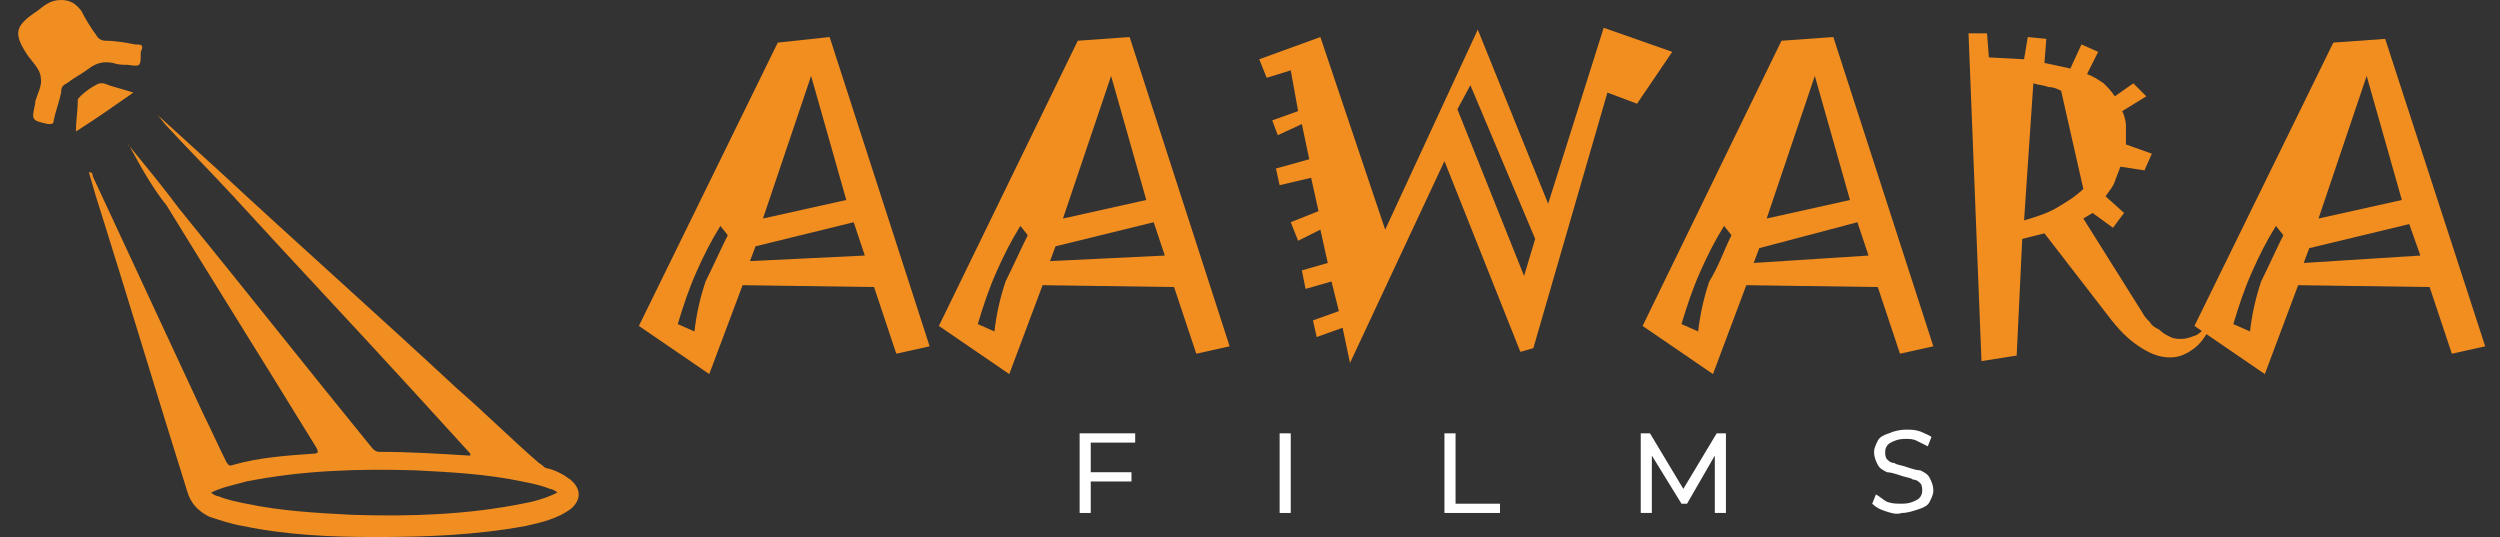 <svg width="135" height="29" viewBox="0 0 135 29" fill="none" xmlns="http://www.w3.org/2000/svg">
    <rect x="0" y="0" width="135" height="29" fill="#333333" stroke="none"/>
    <path d="M7 7.9C7.9 9 8.8 10.1 9.7 11.3C13.2 15.6 16.6 19.9 20.1 24.2C20.2 24.3 20.3 24.4 20.5 24.4C22.1 24.4 23.7 24.5 25.3 24.6H25.4C25.4 24.6 25.4 24.6 25.4 24.5C24.4 23.4 23.3 22.2 22.3 21.1C19.1 17.6 15.8 14.1 12.6 10.6C11.4 9.3 10.2 8.1 9 6.8C8.8 6.6 8.7 6.4 8.5 6.2C9.6 7.2 10.7 8.2 11.8 9.2C16 13.1 20.4 17 24.7 21C26.2 22.3 27.6 23.7 29.1 25C29.3 25.1 29.4 25.3 29.6 25.3C30 25.4 30.4 25.6 30.8 25.9C31.4 26.4 31.4 27 30.8 27.5C30.1 28 29.3 28.2 28.4 28.4C25.7 28.9 23 29 20.3 29C17.9 29 15.5 28.9 13.1 28.4C12.5 28.3 11.9 28.1 11.3 27.9C10.7 27.6 10.3 27.2 10.1 26.5C8.5 21.4 7 16.4 5.4 11.3C5.2 10.7 5 10 4.8 9.3C5 9.3 5 9.4 5 9.5C7 13.8 9 18.1 11 22.4C11.4 23.2 11.8 24.1 12.2 24.9C12.3 25.1 12.4 25.2 12.6 25.1C14 24.7 15.5 24.6 16.9 24.5C17.2 24.5 17.2 24.4 17.1 24.2C14.4 19.8 11.7 15.5 9 11.1C8.2 10.1 7.6 9 7 7.9ZM11.4 26.6C11.5 26.7 11.7 26.8 11.8 26.8C12.3 27 12.8 27.1 13.3 27.2C15.2 27.6 17.1 27.7 19 27.8C22.1 27.9 25.2 27.8 28.2 27.2C28.8 27.1 29.5 26.9 30.1 26.6C30 26.5 29.8 26.4 29.7 26.4C29.2 26.2 28.7 26.1 28.2 26C26.3 25.6 24.4 25.5 22.5 25.4C19.4 25.3 16.3 25.4 13.3 26C12.6 26.2 12 26.3 11.4 26.6Z" fill="#F18E21"/>
    <path d="M7.6 2.8C7.6 3.6 7.6 3.6 6.9 3.5C6.6 3.5 6.4 3.5 6.1 3.4C5.6 3.3 5.2 3.4 4.8 3.7C4.4 4 4 4.2 3.6 4.5C3.4 4.6 3.3 4.7 3.3 5C3.2 5.5 3 6 2.9 6.5C2.9 6.7 2.8 6.7 2.6 6.7C1.7 6.5 1.7 6.5 1.9 5.6V5.5C2 5.1 2.3 4.6 2.2 4.2C2.2 3.8 1.8 3.4 1.5 3C0.7 1.8 0.8 1.4 2 0.6C2.4 0.3 2.7 0 3.3 0C3.8 0 4.1 0.2 4.4 0.6C4.6 1 4.9 1.5 5.2 1.9C5.3 2.1 5.5 2.2 5.7 2.2C6.2 2.2 6.8 2.3 7.3 2.4C7.6 2.4 7.8 2.4 7.6 2.8Z" fill="#F18E21"/>
    <path d="M4.1 7.1C4.1 6.5 4.2 6 4.2 5.4C4.2 5.2 5.3 4.4 5.5 4.5H5.6C6.1 4.7 6.6 4.8 7.2 5C6.2 5.7 5.2 6.4 4.1 7.1Z" fill="#F18E21"/>
    <path d="M6.9 7.9C7 7.8 6.9 7.8 6.9 7.9Z" fill="#F18E21"/>
    <path d="M50.2 18.7L48.4 19.1L47.2 15.5L40.1 15.4L38.3 20.2L34.5 17.6L42 2.3L44.8 2L50.2 18.7ZM39.3 12.7L38.9 12.2C38.4 13 38 13.8 37.6 14.7C37.2 15.6 36.9 16.5 36.6 17.5L37.5 17.9C37.6 17 37.8 16.1 38.1 15.2C38.5 14.4 38.9 13.5 39.3 12.7ZM46.7 13.8L46.1 12L40.8 13.3L40.5 14.1L46.7 13.8ZM45.7 10.8L43.8 4.1L41.2 11.8L45.7 10.8Z" fill="#F28E20"/>
    <path d="M66.4 18.7L64.6 19.1L63.4 15.5L56.3 15.4L54.5 20.2L50.7 17.6L58.2 2.2L61 2L66.4 18.7ZM55.5 12.7L55.1 12.2C54.6 13 54.2 13.8 53.8 14.7C53.4 15.6 53.1 16.5 52.8 17.5L53.7 17.9C53.8 17 54 16.1 54.3 15.2C54.7 14.4 55.1 13.5 55.5 12.7ZM62.9 13.8L62.3 12L57 13.3L56.7 14.1L62.9 13.8ZM61.9 10.8L60 4.1L57.4 11.8L61.9 10.8Z" fill="#F28E20"/>
    <path d="M90.3 2.8L88.4 5.6L86.8 5L82.8 18.8L82.1 19L78 8.7L72.9 19.6L72.5 17.7L71.1 18.2L70.9 17.3L72.3 16.8L71.9 15.2L70.5 15.6L70.3 14.6L71.7 14.2L71.3 12.4L70.1 13L69.7 12L71.2 11.4L70.8 9.6L69.1 10L68.9 9.1L70.7 8.6L70.3 6.7L69 7.3L68.7 6.5L70.1 6L69.7 3.8L68.4 4.2L68 3.2L71.3 2L74.8 12.4L79.8 1.6L83.6 11L86.6 1.5L90.3 2.8ZM82.9 12.9L79.4 4.6L78.7 5.9L82.3 14.9L82.9 12.9Z" fill="#F28E20"/>
    <path d="M104.4 18.7L102.6 19.1L101.4 15.5L94.3 15.4L92.5 20.2L88.7 17.6L96.2 2.2L99 2L104.4 18.7ZM93.5 12.7L93.1 12.2C92.6 13 92.2 13.8 91.8 14.7C91.4 15.6 91.1 16.5 90.8 17.5L91.7 17.9C91.8 17 92 16.1 92.3 15.2C92.8 14.4 93.1 13.5 93.5 12.7ZM100.9 13.8L100.3 12L95 13.4L94.7 14.2L100.9 13.8ZM99.9 10.8L98 4.1L95.4 11.8L99.9 10.8Z" fill="#F28E20"/>
    <path d="M119.5 17.4C119.2 18 118.9 18.5 118.5 18.8C118.1 19.1 117.7 19.3 117.2 19.3C116.6 19.3 116.1 19.1 115.5 18.7C114.9 18.3 114.4 17.8 113.8 17L110.4 12.6L109.2 12.9L108.9 19.2L107 19.5L106.3 1.8H107.3L107.4 3.1L109.3 3.2L109.5 2L110.5 2.1L110.4 3.4L111.8 3.7L112.4 2.4L113.3 2.8L112.7 4C113 4.1 113.3 4.3 113.6 4.5C113.8 4.7 114 4.9 114.2 5.2L115.2 4.5L115.9 5.2L114.6 6C114.7 6.2 114.8 6.5 114.8 6.8C114.8 7.1 114.8 7.5 114.8 7.8L116.2 8.3L115.8 9.2L114.5 9C114.4 9.3 114.3 9.5 114.2 9.8C114.1 10.1 113.9 10.3 113.7 10.6L114.7 11.5L114.1 12.3L113 11.5L112.5 11.8L115.7 16.9C115.8 17.1 115.9 17.2 116.1 17.4C116.2 17.6 116.4 17.7 116.6 17.8C116.8 18 117 18.1 117.2 18.2C117.4 18.3 117.6 18.3 117.8 18.3C118.1 18.3 118.3 18.2 118.6 18.1C118.8 18 119.1 17.7 119.3 17.4H119.5ZM112.5 10.2L111.3 4.9C111.1 4.8 110.9 4.7 110.6 4.7C110.4 4.6 110.1 4.6 109.8 4.5L109.3 11.9C110 11.7 110.6 11.5 111.1 11.2C111.6 10.9 112.1 10.6 112.5 10.2Z" fill="#F28E20"/>
    <path d="M134.2 18.7L132.4 19.1L131.2 15.5L124.1 15.4L122.3 20.2L118.5 17.6L126 2.3L128.8 2.1L134.2 18.7ZM123.3 12.7L122.9 12.2C122.4 13 122 13.8 121.6 14.7C121.2 15.6 120.9 16.5 120.6 17.5L121.5 17.9C121.6 17 121.8 16.1 122.1 15.2C122.5 14.4 122.9 13.5 123.3 12.7ZM130.7 13.8L130.1 12.1L124.7 13.4L124.4 14.2L130.7 13.8ZM129.7 10.8L127.8 4.1L125.2 11.8L129.7 10.8Z" fill="#F28E20"/>
    <path d="M58.9 23.9V25.5H61.1V26H58.9V27.7H58.3V23.4H61.3V23.9H58.9Z" fill="white"/>
    <path d="M69.7 23.4H69.1V27.7H69.7V23.4Z" fill="white"/>
    <path d="M78 23.4H78.6V27.2H81V27.7H78V23.4Z" fill="white"/>
    <path d="M92.6 27.7V24.6L91.1 27.2H90.8L89.2 24.6V27.7H88.6V23.4H89.1L90.9 26.4L92.7 23.4H93.2V27.7H92.6Z" fill="white"/>
    <path d="M101.8 27.6C101.5 27.5 101.3 27.4 101.1 27.2L101.3 26.7C101.5 26.8 101.7 27 101.9 27.1C102.2 27.2 102.4 27.2 102.7 27.2C103.1 27.2 103.3 27.1 103.5 27C103.7 26.9 103.8 26.7 103.8 26.5C103.8 26.4 103.8 26.2 103.7 26.1C103.6 26 103.5 25.9 103.3 25.9C103.2 25.8 103 25.8 102.7 25.7C102.4 25.6 102.1 25.5 101.9 25.5C101.7 25.4 101.5 25.3 101.4 25.1C101.3 24.9 101.2 24.7 101.2 24.4C101.2 24.2 101.3 24 101.4 23.8C101.5 23.6 101.7 23.5 102 23.4C102.2 23.3 102.6 23.2 102.9 23.2C103.2 23.2 103.4 23.2 103.7 23.3C103.9 23.4 104.2 23.5 104.3 23.6L104.1 24.1C103.9 24 103.7 23.9 103.5 23.8C103.3 23.7 103.1 23.7 102.9 23.7C102.5 23.7 102.3 23.8 102.1 23.9C101.9 24 101.8 24.2 101.8 24.4C101.8 24.5 101.8 24.7 101.9 24.8C102 24.9 102.1 25 102.3 25C102.4 25.1 102.6 25.1 102.9 25.2C103.2 25.3 103.5 25.4 103.7 25.4C103.9 25.5 104.1 25.6 104.2 25.8C104.3 26 104.4 26.2 104.4 26.5C104.4 26.7 104.3 26.9 104.2 27.1C104.1 27.3 103.9 27.4 103.6 27.5C103.3 27.6 103 27.7 102.7 27.7C102.4 27.8 102.1 27.7 101.8 27.6Z" fill="white"/>
    </svg>
    